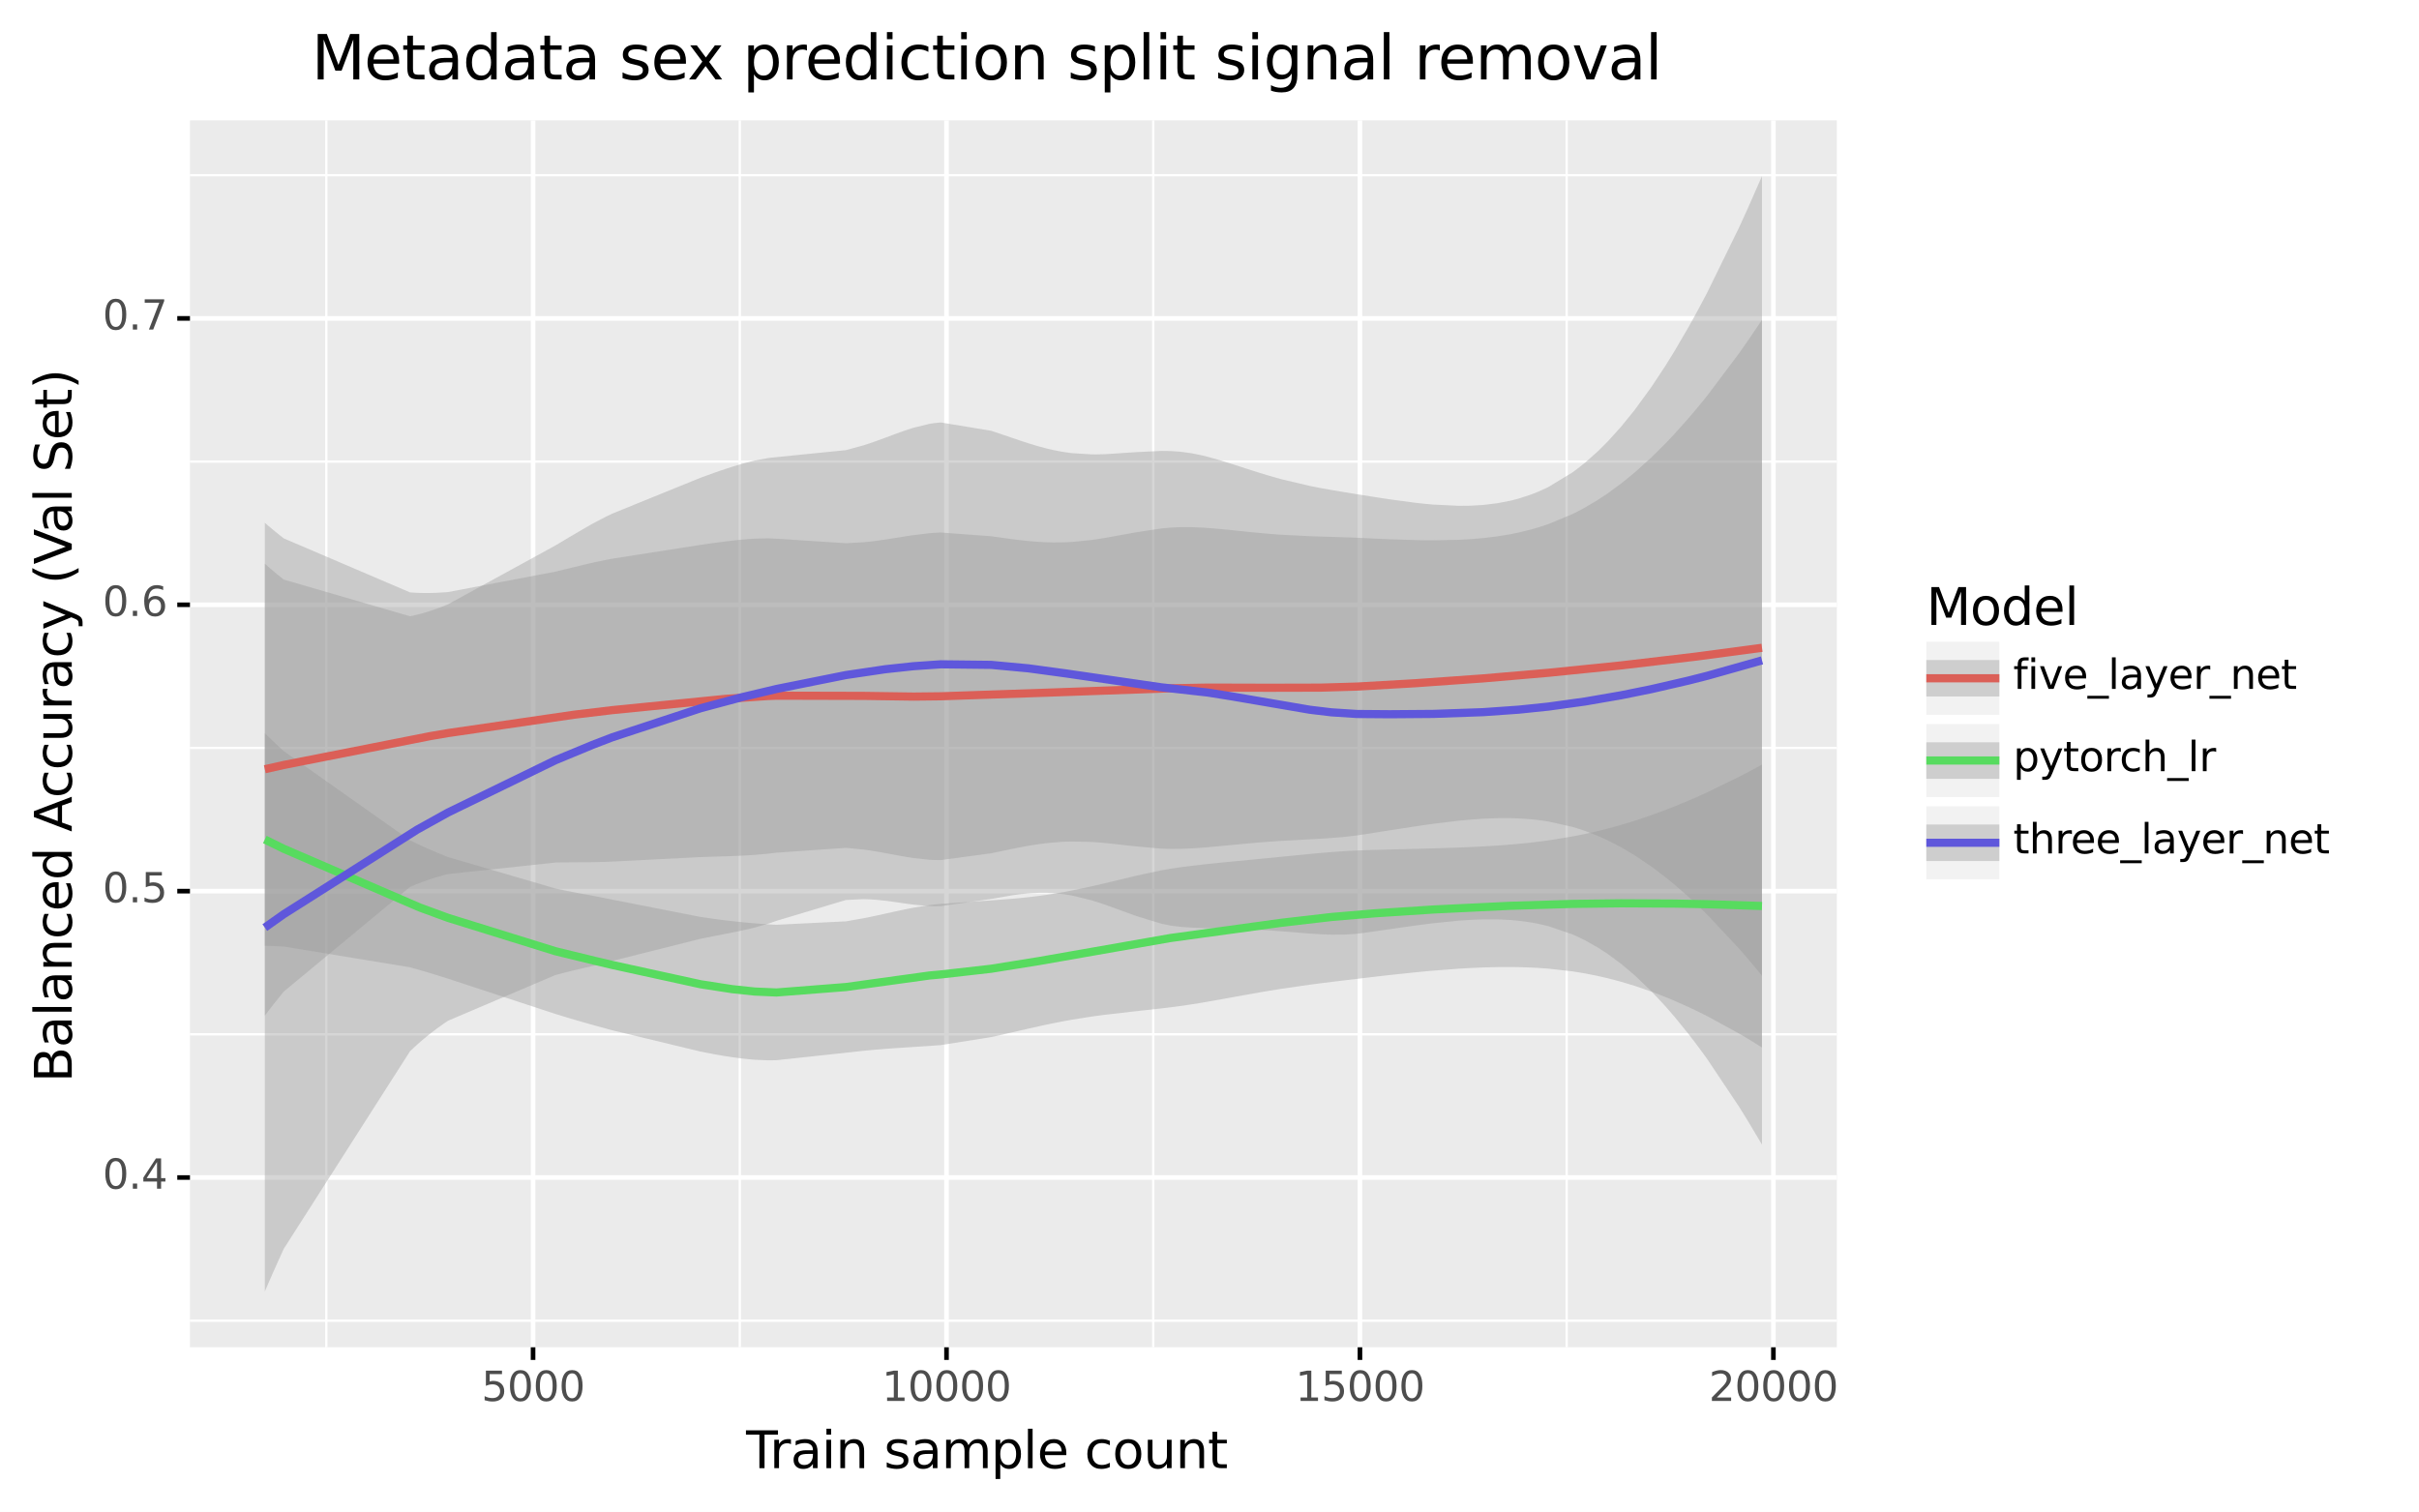 <?xml version="1.0" encoding="utf-8" standalone="no"?>
<!DOCTYPE svg PUBLIC "-//W3C//DTD SVG 1.1//EN"
  "http://www.w3.org/Graphics/SVG/1.1/DTD/svg11.dtd">
<svg height="327.93pt" version="1.1" viewBox="0 0 524.547 327.93" width="524.547pt" xmlns="http://www.w3.org/2000/svg" xmlns:xlink="http://www.w3.org/1999/xlink">
 <rect x="0" y="0" width="524.547" height="327.93" fill="#808080" stroke="none"/>
 <defs>
  <style type="text/css">*{stroke-linecap:butt;stroke-linejoin:round;}</style>
 </defs>
 <g id="figure_1">
  <g id="patch_1">
   <path d="M 0 327.93 
L 524.547 327.93 
L 524.547 0 
L 0 0 
z
" style="fill:#ffffff;stroke:#ffffff;stroke-linejoin:miter;"/>
  </g>
  <g id="axes_1">
   <g id="patch_2">
    <path d="M 41.191 292.217 
L 398.311 292.217 
L 398.311 26.105 
L 41.191 26.105 
z
" style="fill:#ebebeb;"/>
   </g>
   <g id="matplotlib.axis_1">
    <g id="xtick_1">
     <g id="line2d_1">
      <path clip-path="url(#p8b9c79ba39)" d="M 115.591 292.217 
L 115.591 26.105 
" style="fill:none;stroke:#ffffff;"/>
     </g>
     <g id="line2d_2">
      <path d="M 115.591 292.217 
" style="fill:none;stroke:#333333;stroke-width:1.5;"/>
      <defs>
       <path d="M 0 0 
L 0 2.75 
" id="md68a05028f" style="stroke:#000000;"/>
      </defs>
      <g>
       <use style="fill:#333333;stroke:#000000;" x="115.591" xlink:href="#md68a05028f" y="292.217"/>
      </g>
     </g>
     <g id="text_1">
      <!-- 5000 -->
      <g style="fill:#4d4d4d;" transform="translate(104.393 303.854)scale(0.088 -0.088)">
       <defs>
        <path d="M 691 4666 
L 3169 4666 
L 3169 4134 
L 1269 4134 
L 1269 2991 
Q 1406 3038 1543 3061 
Q 1681 3084 1819 3084 
Q 2600 3084 3056 2656 
Q 3513 2228 3513 1497 
Q 3513 744 3044 326 
Q 2575 -91 1722 -91 
Q 1428 -91 1123 -41 
Q 819 9 494 109 
L 494 744 
Q 775 591 1075 516 
Q 1375 441 1709 441 
Q 2250 441 2565 725 
Q 2881 1009 2881 1497 
Q 2881 1984 2565 2268 
Q 2250 2553 1709 2553 
Q 1456 2553 1204 2497 
Q 953 2441 691 2322 
L 691 4666 
z
" id="DejaVuSans-35" transform="scale(0.016)"/>
        <path d="M 2034 4250 
Q 1547 4250 1301 3770 
Q 1056 3291 1056 2328 
Q 1056 1369 1301 889 
Q 1547 409 2034 409 
Q 2525 409 2770 889 
Q 3016 1369 3016 2328 
Q 3016 3291 2770 3770 
Q 2525 4250 2034 4250 
z
M 2034 4750 
Q 2819 4750 3233 4129 
Q 3647 3509 3647 2328 
Q 3647 1150 3233 529 
Q 2819 -91 2034 -91 
Q 1250 -91 836 529 
Q 422 1150 422 2328 
Q 422 3509 836 4129 
Q 1250 4750 2034 4750 
z
" id="DejaVuSans-30" transform="scale(0.016)"/>
       </defs>
       <use xlink:href="#DejaVuSans-35"/>
       <use x="63.623" xlink:href="#DejaVuSans-30"/>
       <use x="127.246" xlink:href="#DejaVuSans-30"/>
       <use x="190.869" xlink:href="#DejaVuSans-30"/>
      </g>
     </g>
    </g>
    <g id="xtick_2">
     <g id="line2d_3">
      <path clip-path="url(#p8b9c79ba39)" d="M 205.245 292.217 
L 205.245 26.105 
" style="fill:none;stroke:#ffffff;"/>
     </g>
     <g id="line2d_4">
      <path d="M 205.245 292.217 
" style="fill:none;stroke:#333333;stroke-width:1.5;"/>
      <g>
       <use style="fill:#333333;stroke:#000000;" x="205.245" xlink:href="#md68a05028f" y="292.217"/>
      </g>
     </g>
     <g id="text_2">
      <!-- 10000 -->
      <g style="fill:#4d4d4d;" transform="translate(191.247 303.854)scale(0.088 -0.088)">
       <defs>
        <path d="M 794 531 
L 1825 531 
L 1825 4091 
L 703 3866 
L 703 4441 
L 1819 4666 
L 2450 4666 
L 2450 531 
L 3481 531 
L 3481 0 
L 794 0 
L 794 531 
z
" id="DejaVuSans-31" transform="scale(0.016)"/>
       </defs>
       <use xlink:href="#DejaVuSans-31"/>
       <use x="63.623" xlink:href="#DejaVuSans-30"/>
       <use x="127.246" xlink:href="#DejaVuSans-30"/>
       <use x="190.869" xlink:href="#DejaVuSans-30"/>
       <use x="254.492" xlink:href="#DejaVuSans-30"/>
      </g>
     </g>
    </g>
    <g id="xtick_3">
     <g id="line2d_5">
      <path clip-path="url(#p8b9c79ba39)" d="M 294.899 292.217 
L 294.899 26.105 
" style="fill:none;stroke:#ffffff;"/>
     </g>
     <g id="line2d_6">
      <path d="M 294.899 292.217 
" style="fill:none;stroke:#333333;stroke-width:1.5;"/>
      <g>
       <use style="fill:#333333;stroke:#000000;" x="294.899" xlink:href="#md68a05028f" y="292.217"/>
      </g>
     </g>
     <g id="text_3">
      <!-- 15000 -->
      <g style="fill:#4d4d4d;" transform="translate(280.901 303.854)scale(0.088 -0.088)">
       <use xlink:href="#DejaVuSans-31"/>
       <use x="63.623" xlink:href="#DejaVuSans-35"/>
       <use x="127.246" xlink:href="#DejaVuSans-30"/>
       <use x="190.869" xlink:href="#DejaVuSans-30"/>
       <use x="254.492" xlink:href="#DejaVuSans-30"/>
      </g>
     </g>
    </g>
    <g id="xtick_4">
     <g id="line2d_7">
      <path clip-path="url(#p8b9c79ba39)" d="M 384.552 292.217 
L 384.552 26.105 
" style="fill:none;stroke:#ffffff;"/>
     </g>
     <g id="line2d_8">
      <path d="M 384.552 292.217 
" style="fill:none;stroke:#333333;stroke-width:1.5;"/>
      <g>
       <use style="fill:#333333;stroke:#000000;" x="384.552" xlink:href="#md68a05028f" y="292.217"/>
      </g>
     </g>
     <g id="text_4">
      <!-- 20000 -->
      <g style="fill:#4d4d4d;" transform="translate(370.555 303.854)scale(0.088 -0.088)">
       <defs>
        <path d="M 1228 531 
L 3431 531 
L 3431 0 
L 469 0 
L 469 531 
Q 828 903 1448 1529 
Q 2069 2156 2228 2338 
Q 2531 2678 2651 2914 
Q 2772 3150 2772 3378 
Q 2772 3750 2511 3984 
Q 2250 4219 1831 4219 
Q 1534 4219 1204 4116 
Q 875 4013 500 3803 
L 500 4441 
Q 881 4594 1212 4672 
Q 1544 4750 1819 4750 
Q 2544 4750 2975 4387 
Q 3406 4025 3406 3419 
Q 3406 3131 3298 2873 
Q 3191 2616 2906 2266 
Q 2828 2175 2409 1742 
Q 1991 1309 1228 531 
z
" id="DejaVuSans-32" transform="scale(0.016)"/>
       </defs>
       <use xlink:href="#DejaVuSans-32"/>
       <use x="63.623" xlink:href="#DejaVuSans-30"/>
       <use x="127.246" xlink:href="#DejaVuSans-30"/>
       <use x="190.869" xlink:href="#DejaVuSans-30"/>
       <use x="254.492" xlink:href="#DejaVuSans-30"/>
      </g>
     </g>
    </g>
    <g id="xtick_5">
     <g id="line2d_9">
      <path clip-path="url(#p8b9c79ba39)" d="M 70.764 292.217 
L 70.764 26.105 
" style="fill:none;stroke:#ffffff;stroke-width:0.5;"/>
     </g>
    </g>
    <g id="xtick_6">
     <g id="line2d_10">
      <path clip-path="url(#p8b9c79ba39)" d="M 160.418 292.217 
L 160.418 26.105 
" style="fill:none;stroke:#ffffff;stroke-width:0.5;"/>
     </g>
    </g>
    <g id="xtick_7">
     <g id="line2d_11">
      <path clip-path="url(#p8b9c79ba39)" d="M 250.072 292.217 
L 250.072 26.105 
" style="fill:none;stroke:#ffffff;stroke-width:0.5;"/>
     </g>
    </g>
    <g id="xtick_8">
     <g id="line2d_12">
      <path clip-path="url(#p8b9c79ba39)" d="M 339.725 292.217 
L 339.725 26.105 
" style="fill:none;stroke:#ffffff;stroke-width:0.5;"/>
     </g>
    </g>
    <g id="text_5">
     <!-- Train sample count -->
     <g transform="translate(161.788 318.442)scale(0.11 -0.11)">
      <defs>
       <path d="M -19 4666 
L 3928 4666 
L 3928 4134 
L 2272 4134 
L 2272 0 
L 1638 0 
L 1638 4134 
L -19 4134 
L -19 4666 
z
" id="DejaVuSans-54" transform="scale(0.016)"/>
       <path d="M 2631 2963 
Q 2534 3019 2420 3045 
Q 2306 3072 2169 3072 
Q 1681 3072 1420 2755 
Q 1159 2438 1159 1844 
L 1159 0 
L 581 0 
L 581 3500 
L 1159 3500 
L 1159 2956 
Q 1341 3275 1631 3429 
Q 1922 3584 2338 3584 
Q 2397 3584 2469 3576 
Q 2541 3569 2628 3553 
L 2631 2963 
z
" id="DejaVuSans-72" transform="scale(0.016)"/>
       <path d="M 2194 1759 
Q 1497 1759 1228 1600 
Q 959 1441 959 1056 
Q 959 750 1161 570 
Q 1363 391 1709 391 
Q 2188 391 2477 730 
Q 2766 1069 2766 1631 
L 2766 1759 
L 2194 1759 
z
M 3341 1997 
L 3341 0 
L 2766 0 
L 2766 531 
Q 2569 213 2275 61 
Q 1981 -91 1556 -91 
Q 1019 -91 701 211 
Q 384 513 384 1019 
Q 384 1609 779 1909 
Q 1175 2209 1959 2209 
L 2766 2209 
L 2766 2266 
Q 2766 2663 2505 2880 
Q 2244 3097 1772 3097 
Q 1472 3097 1187 3025 
Q 903 2953 641 2809 
L 641 3341 
Q 956 3463 1253 3523 
Q 1550 3584 1831 3584 
Q 2591 3584 2966 3190 
Q 3341 2797 3341 1997 
z
" id="DejaVuSans-61" transform="scale(0.016)"/>
       <path d="M 603 3500 
L 1178 3500 
L 1178 0 
L 603 0 
L 603 3500 
z
M 603 4863 
L 1178 4863 
L 1178 4134 
L 603 4134 
L 603 4863 
z
" id="DejaVuSans-69" transform="scale(0.016)"/>
       <path d="M 3513 2113 
L 3513 0 
L 2938 0 
L 2938 2094 
Q 2938 2591 2744 2837 
Q 2550 3084 2163 3084 
Q 1697 3084 1428 2787 
Q 1159 2491 1159 1978 
L 1159 0 
L 581 0 
L 581 3500 
L 1159 3500 
L 1159 2956 
Q 1366 3272 1645 3428 
Q 1925 3584 2291 3584 
Q 2894 3584 3203 3211 
Q 3513 2838 3513 2113 
z
" id="DejaVuSans-6e" transform="scale(0.016)"/>
       <path id="DejaVuSans-20" transform="scale(0.016)"/>
       <path d="M 2834 3397 
L 2834 2853 
Q 2591 2978 2328 3040 
Q 2066 3103 1784 3103 
Q 1356 3103 1142 2972 
Q 928 2841 928 2578 
Q 928 2378 1081 2264 
Q 1234 2150 1697 2047 
L 1894 2003 
Q 2506 1872 2764 1633 
Q 3022 1394 3022 966 
Q 3022 478 2636 193 
Q 2250 -91 1575 -91 
Q 1294 -91 989 -36 
Q 684 19 347 128 
L 347 722 
Q 666 556 975 473 
Q 1284 391 1588 391 
Q 1994 391 2212 530 
Q 2431 669 2431 922 
Q 2431 1156 2273 1281 
Q 2116 1406 1581 1522 
L 1381 1569 
Q 847 1681 609 1914 
Q 372 2147 372 2553 
Q 372 3047 722 3315 
Q 1072 3584 1716 3584 
Q 2034 3584 2315 3537 
Q 2597 3491 2834 3397 
z
" id="DejaVuSans-73" transform="scale(0.016)"/>
       <path d="M 3328 2828 
Q 3544 3216 3844 3400 
Q 4144 3584 4550 3584 
Q 5097 3584 5394 3201 
Q 5691 2819 5691 2113 
L 5691 0 
L 5113 0 
L 5113 2094 
Q 5113 2597 4934 2840 
Q 4756 3084 4391 3084 
Q 3944 3084 3684 2787 
Q 3425 2491 3425 1978 
L 3425 0 
L 2847 0 
L 2847 2094 
Q 2847 2600 2669 2842 
Q 2491 3084 2119 3084 
Q 1678 3084 1418 2786 
Q 1159 2488 1159 1978 
L 1159 0 
L 581 0 
L 581 3500 
L 1159 3500 
L 1159 2956 
Q 1356 3278 1631 3431 
Q 1906 3584 2284 3584 
Q 2666 3584 2933 3390 
Q 3200 3197 3328 2828 
z
" id="DejaVuSans-6d" transform="scale(0.016)"/>
       <path d="M 1159 525 
L 1159 -1331 
L 581 -1331 
L 581 3500 
L 1159 3500 
L 1159 2969 
Q 1341 3281 1617 3432 
Q 1894 3584 2278 3584 
Q 2916 3584 3314 3078 
Q 3713 2572 3713 1747 
Q 3713 922 3314 415 
Q 2916 -91 2278 -91 
Q 1894 -91 1617 61 
Q 1341 213 1159 525 
z
M 3116 1747 
Q 3116 2381 2855 2742 
Q 2594 3103 2138 3103 
Q 1681 3103 1420 2742 
Q 1159 2381 1159 1747 
Q 1159 1113 1420 752 
Q 1681 391 2138 391 
Q 2594 391 2855 752 
Q 3116 1113 3116 1747 
z
" id="DejaVuSans-70" transform="scale(0.016)"/>
       <path d="M 603 4863 
L 1178 4863 
L 1178 0 
L 603 0 
L 603 4863 
z
" id="DejaVuSans-6c" transform="scale(0.016)"/>
       <path d="M 3597 1894 
L 3597 1613 
L 953 1613 
Q 991 1019 1311 708 
Q 1631 397 2203 397 
Q 2534 397 2845 478 
Q 3156 559 3463 722 
L 3463 178 
Q 3153 47 2828 -22 
Q 2503 -91 2169 -91 
Q 1331 -91 842 396 
Q 353 884 353 1716 
Q 353 2575 817 3079 
Q 1281 3584 2069 3584 
Q 2775 3584 3186 3129 
Q 3597 2675 3597 1894 
z
M 3022 2063 
Q 3016 2534 2758 2815 
Q 2500 3097 2075 3097 
Q 1594 3097 1305 2825 
Q 1016 2553 972 2059 
L 3022 2063 
z
" id="DejaVuSans-65" transform="scale(0.016)"/>
       <path d="M 3122 3366 
L 3122 2828 
Q 2878 2963 2633 3030 
Q 2388 3097 2138 3097 
Q 1578 3097 1268 2742 
Q 959 2388 959 1747 
Q 959 1106 1268 751 
Q 1578 397 2138 397 
Q 2388 397 2633 464 
Q 2878 531 3122 666 
L 3122 134 
Q 2881 22 2623 -34 
Q 2366 -91 2075 -91 
Q 1284 -91 818 406 
Q 353 903 353 1747 
Q 353 2603 823 3093 
Q 1294 3584 2113 3584 
Q 2378 3584 2631 3529 
Q 2884 3475 3122 3366 
z
" id="DejaVuSans-63" transform="scale(0.016)"/>
       <path d="M 1959 3097 
Q 1497 3097 1228 2736 
Q 959 2375 959 1747 
Q 959 1119 1226 758 
Q 1494 397 1959 397 
Q 2419 397 2687 759 
Q 2956 1122 2956 1747 
Q 2956 2369 2687 2733 
Q 2419 3097 1959 3097 
z
M 1959 3584 
Q 2709 3584 3137 3096 
Q 3566 2609 3566 1747 
Q 3566 888 3137 398 
Q 2709 -91 1959 -91 
Q 1206 -91 779 398 
Q 353 888 353 1747 
Q 353 2609 779 3096 
Q 1206 3584 1959 3584 
z
" id="DejaVuSans-6f" transform="scale(0.016)"/>
       <path d="M 544 1381 
L 544 3500 
L 1119 3500 
L 1119 1403 
Q 1119 906 1312 657 
Q 1506 409 1894 409 
Q 2359 409 2629 706 
Q 2900 1003 2900 1516 
L 2900 3500 
L 3475 3500 
L 3475 0 
L 2900 0 
L 2900 538 
Q 2691 219 2414 64 
Q 2138 -91 1772 -91 
Q 1169 -91 856 284 
Q 544 659 544 1381 
z
M 1991 3584 
L 1991 3584 
z
" id="DejaVuSans-75" transform="scale(0.016)"/>
       <path d="M 1172 4494 
L 1172 3500 
L 2356 3500 
L 2356 3053 
L 1172 3053 
L 1172 1153 
Q 1172 725 1289 603 
Q 1406 481 1766 481 
L 2356 481 
L 2356 0 
L 1766 0 
Q 1100 0 847 248 
Q 594 497 594 1153 
L 594 3053 
L 172 3053 
L 172 3500 
L 594 3500 
L 594 4494 
L 1172 4494 
z
" id="DejaVuSans-74" transform="scale(0.016)"/>
      </defs>
      <use xlink:href="#DejaVuSans-54"/>
      <use x="46.334" xlink:href="#DejaVuSans-72"/>
      <use x="87.447" xlink:href="#DejaVuSans-61"/>
      <use x="148.727" xlink:href="#DejaVuSans-69"/>
      <use x="176.51" xlink:href="#DejaVuSans-6e"/>
      <use x="239.889" xlink:href="#DejaVuSans-20"/>
      <use x="271.676" xlink:href="#DejaVuSans-73"/>
      <use x="323.775" xlink:href="#DejaVuSans-61"/>
      <use x="385.055" xlink:href="#DejaVuSans-6d"/>
      <use x="482.467" xlink:href="#DejaVuSans-70"/>
      <use x="545.943" xlink:href="#DejaVuSans-6c"/>
      <use x="573.727" xlink:href="#DejaVuSans-65"/>
      <use x="635.25" xlink:href="#DejaVuSans-20"/>
      <use x="667.037" xlink:href="#DejaVuSans-63"/>
      <use x="722.018" xlink:href="#DejaVuSans-6f"/>
      <use x="783.199" xlink:href="#DejaVuSans-75"/>
      <use x="846.578" xlink:href="#DejaVuSans-6e"/>
      <use x="909.957" xlink:href="#DejaVuSans-74"/>
     </g>
    </g>
   </g>
   <g id="matplotlib.axis_2">
    <g id="ytick_1">
     <g id="line2d_13">
      <path clip-path="url(#p8b9c79ba39)" d="M 41.191 255.398 
L 398.311 255.398 
" style="fill:none;stroke:#ffffff;"/>
     </g>
     <g id="line2d_14">
      <path d="M 41.191 255.398 
" style="fill:none;stroke:#333333;stroke-width:1.5;"/>
      <defs>
       <path d="M 0 0 
L -2.75 0 
" id="mb37fe61891" style="stroke:#000000;"/>
      </defs>
      <g>
       <use style="fill:#333333;stroke:#000000;" x="41.191" xlink:href="#mb37fe61891" y="255.398"/>
      </g>
     </g>
     <g id="text_6">
      <!-- 0.4 -->
      <g style="fill:#4d4d4d;" transform="translate(22.246 257.826)scale(0.088 -0.088)">
       <defs>
        <path d="M 684 794 
L 1344 794 
L 1344 0 
L 684 0 
L 684 794 
z
" id="DejaVuSans-2e" transform="scale(0.016)"/>
        <path d="M 2419 4116 
L 825 1625 
L 2419 1625 
L 2419 4116 
z
M 2253 4666 
L 3047 4666 
L 3047 1625 
L 3713 1625 
L 3713 1100 
L 3047 1100 
L 3047 0 
L 2419 0 
L 2419 1100 
L 313 1100 
L 313 1709 
L 2253 4666 
z
" id="DejaVuSans-34" transform="scale(0.016)"/>
       </defs>
       <use xlink:href="#DejaVuSans-30"/>
       <use x="63.623" xlink:href="#DejaVuSans-2e"/>
       <use x="95.41" xlink:href="#DejaVuSans-34"/>
      </g>
     </g>
    </g>
    <g id="ytick_2">
     <g id="line2d_15">
      <path clip-path="url(#p8b9c79ba39)" d="M 41.191 193.283 
L 398.311 193.283 
" style="fill:none;stroke:#ffffff;"/>
     </g>
     <g id="line2d_16">
      <path d="M 41.191 193.283 
" style="fill:none;stroke:#333333;stroke-width:1.5;"/>
      <g>
       <use style="fill:#333333;stroke:#000000;" x="41.191" xlink:href="#mb37fe61891" y="193.283"/>
      </g>
     </g>
     <g id="text_7">
      <!-- 0.5 -->
      <g style="fill:#4d4d4d;" transform="translate(22.246 195.712)scale(0.088 -0.088)">
       <use xlink:href="#DejaVuSans-30"/>
       <use x="63.623" xlink:href="#DejaVuSans-2e"/>
       <use x="95.41" xlink:href="#DejaVuSans-35"/>
      </g>
     </g>
    </g>
    <g id="ytick_3">
     <g id="line2d_17">
      <path clip-path="url(#p8b9c79ba39)" d="M 41.191 131.169 
L 398.311 131.169 
" style="fill:none;stroke:#ffffff;"/>
     </g>
     <g id="line2d_18">
      <path d="M 41.191 131.169 
" style="fill:none;stroke:#333333;stroke-width:1.5;"/>
      <g>
       <use style="fill:#333333;stroke:#000000;" x="41.191" xlink:href="#mb37fe61891" y="131.169"/>
      </g>
     </g>
     <g id="text_8">
      <!-- 0.6 -->
      <g style="fill:#4d4d4d;" transform="translate(22.246 133.597)scale(0.088 -0.088)">
       <defs>
        <path d="M 2113 2584 
Q 1688 2584 1439 2293 
Q 1191 2003 1191 1497 
Q 1191 994 1439 701 
Q 1688 409 2113 409 
Q 2538 409 2786 701 
Q 3034 994 3034 1497 
Q 3034 2003 2786 2293 
Q 2538 2584 2113 2584 
z
M 3366 4563 
L 3366 3988 
Q 3128 4100 2886 4159 
Q 2644 4219 2406 4219 
Q 1781 4219 1451 3797 
Q 1122 3375 1075 2522 
Q 1259 2794 1537 2939 
Q 1816 3084 2150 3084 
Q 2853 3084 3261 2657 
Q 3669 2231 3669 1497 
Q 3669 778 3244 343 
Q 2819 -91 2113 -91 
Q 1303 -91 875 529 
Q 447 1150 447 2328 
Q 447 3434 972 4092 
Q 1497 4750 2381 4750 
Q 2619 4750 2861 4703 
Q 3103 4656 3366 4563 
z
" id="DejaVuSans-36" transform="scale(0.016)"/>
       </defs>
       <use xlink:href="#DejaVuSans-30"/>
       <use x="63.623" xlink:href="#DejaVuSans-2e"/>
       <use x="95.41" xlink:href="#DejaVuSans-36"/>
      </g>
     </g>
    </g>
    <g id="ytick_4">
     <g id="line2d_19">
      <path clip-path="url(#p8b9c79ba39)" d="M 41.191 69.055 
L 398.311 69.055 
" style="fill:none;stroke:#ffffff;"/>
     </g>
     <g id="line2d_20">
      <path d="M 41.191 69.055 
" style="fill:none;stroke:#333333;stroke-width:1.5;"/>
      <g>
       <use style="fill:#333333;stroke:#000000;" x="41.191" xlink:href="#mb37fe61891" y="69.055"/>
      </g>
     </g>
     <g id="text_9">
      <!-- 0.7 -->
      <g style="fill:#4d4d4d;" transform="translate(22.246 71.483)scale(0.088 -0.088)">
       <defs>
        <path d="M 525 4666 
L 3525 4666 
L 3525 4397 
L 1831 0 
L 1172 0 
L 2766 4134 
L 525 4134 
L 525 4666 
z
" id="DejaVuSans-37" transform="scale(0.016)"/>
       </defs>
       <use xlink:href="#DejaVuSans-30"/>
       <use x="63.623" xlink:href="#DejaVuSans-2e"/>
       <use x="95.41" xlink:href="#DejaVuSans-37"/>
      </g>
     </g>
    </g>
    <g id="ytick_5">
     <g id="line2d_21">
      <path clip-path="url(#p8b9c79ba39)" d="M 41.191 286.455 
L 398.311 286.455 
" style="fill:none;stroke:#ffffff;stroke-width:0.5;"/>
     </g>
    </g>
    <g id="ytick_6">
     <g id="line2d_22">
      <path clip-path="url(#p8b9c79ba39)" d="M 41.191 224.341 
L 398.311 224.341 
" style="fill:none;stroke:#ffffff;stroke-width:0.5;"/>
     </g>
    </g>
    <g id="ytick_7">
     <g id="line2d_23">
      <path clip-path="url(#p8b9c79ba39)" d="M 41.191 162.226 
L 398.311 162.226 
" style="fill:none;stroke:#ffffff;stroke-width:0.5;"/>
     </g>
    </g>
    <g id="ytick_8">
     <g id="line2d_24">
      <path clip-path="url(#p8b9c79ba39)" d="M 41.191 100.112 
L 398.311 100.112 
" style="fill:none;stroke:#ffffff;stroke-width:0.5;"/>
     </g>
    </g>
    <g id="ytick_9">
     <g id="line2d_25">
      <path clip-path="url(#p8b9c79ba39)" d="M 41.191 37.998 
L 398.311 37.998 
" style="fill:none;stroke:#ffffff;stroke-width:0.5;"/>
     </g>
    </g>
    <g id="text_10">
     <!-- Balanced Accuracy (Val Set) -->
     <g transform="translate(15.558 234.775)rotate(-90)scale(0.11 -0.11)">
      <defs>
       <path d="M 1259 2228 
L 1259 519 
L 2272 519 
Q 2781 519 3026 730 
Q 3272 941 3272 1375 
Q 3272 1813 3026 2020 
Q 2781 2228 2272 2228 
L 1259 2228 
z
M 1259 4147 
L 1259 2741 
L 2194 2741 
Q 2656 2741 2882 2914 
Q 3109 3088 3109 3444 
Q 3109 3797 2882 3972 
Q 2656 4147 2194 4147 
L 1259 4147 
z
M 628 4666 
L 2241 4666 
Q 2963 4666 3353 4366 
Q 3744 4066 3744 3513 
Q 3744 3084 3544 2831 
Q 3344 2578 2956 2516 
Q 3422 2416 3680 2098 
Q 3938 1781 3938 1306 
Q 3938 681 3513 340 
Q 3088 0 2303 0 
L 628 0 
L 628 4666 
z
" id="DejaVuSans-42" transform="scale(0.016)"/>
       <path d="M 2906 2969 
L 2906 4863 
L 3481 4863 
L 3481 0 
L 2906 0 
L 2906 525 
Q 2725 213 2448 61 
Q 2172 -91 1784 -91 
Q 1150 -91 751 415 
Q 353 922 353 1747 
Q 353 2572 751 3078 
Q 1150 3584 1784 3584 
Q 2172 3584 2448 3432 
Q 2725 3281 2906 2969 
z
M 947 1747 
Q 947 1113 1208 752 
Q 1469 391 1925 391 
Q 2381 391 2643 752 
Q 2906 1113 2906 1747 
Q 2906 2381 2643 2742 
Q 2381 3103 1925 3103 
Q 1469 3103 1208 2742 
Q 947 2381 947 1747 
z
" id="DejaVuSans-64" transform="scale(0.016)"/>
       <path d="M 2188 4044 
L 1331 1722 
L 3047 1722 
L 2188 4044 
z
M 1831 4666 
L 2547 4666 
L 4325 0 
L 3669 0 
L 3244 1197 
L 1141 1197 
L 716 0 
L 50 0 
L 1831 4666 
z
" id="DejaVuSans-41" transform="scale(0.016)"/>
       <path d="M 2059 -325 
Q 1816 -950 1584 -1140 
Q 1353 -1331 966 -1331 
L 506 -1331 
L 506 -850 
L 844 -850 
Q 1081 -850 1212 -737 
Q 1344 -625 1503 -206 
L 1606 56 
L 191 3500 
L 800 3500 
L 1894 763 
L 2988 3500 
L 3597 3500 
L 2059 -325 
z
" id="DejaVuSans-79" transform="scale(0.016)"/>
       <path d="M 1984 4856 
Q 1566 4138 1362 3434 
Q 1159 2731 1159 2009 
Q 1159 1288 1364 580 
Q 1569 -128 1984 -844 
L 1484 -844 
Q 1016 -109 783 600 
Q 550 1309 550 2009 
Q 550 2706 781 3412 
Q 1013 4119 1484 4856 
L 1984 4856 
z
" id="DejaVuSans-28" transform="scale(0.016)"/>
       <path d="M 1831 0 
L 50 4666 
L 709 4666 
L 2188 738 
L 3669 4666 
L 4325 4666 
L 2547 0 
L 1831 0 
z
" id="DejaVuSans-56" transform="scale(0.016)"/>
       <path d="M 3425 4513 
L 3425 3897 
Q 3066 4069 2747 4153 
Q 2428 4238 2131 4238 
Q 1616 4238 1336 4038 
Q 1056 3838 1056 3469 
Q 1056 3159 1242 3001 
Q 1428 2844 1947 2747 
L 2328 2669 
Q 3034 2534 3370 2195 
Q 3706 1856 3706 1288 
Q 3706 609 3251 259 
Q 2797 -91 1919 -91 
Q 1588 -91 1214 -16 
Q 841 59 441 206 
L 441 856 
Q 825 641 1194 531 
Q 1563 422 1919 422 
Q 2459 422 2753 634 
Q 3047 847 3047 1241 
Q 3047 1584 2836 1778 
Q 2625 1972 2144 2069 
L 1759 2144 
Q 1053 2284 737 2584 
Q 422 2884 422 3419 
Q 422 4038 858 4394 
Q 1294 4750 2059 4750 
Q 2388 4750 2728 4690 
Q 3069 4631 3425 4513 
z
" id="DejaVuSans-53" transform="scale(0.016)"/>
       <path d="M 513 4856 
L 1013 4856 
Q 1481 4119 1714 3412 
Q 1947 2706 1947 2009 
Q 1947 1309 1714 600 
Q 1481 -109 1013 -844 
L 513 -844 
Q 928 -128 1133 580 
Q 1338 1288 1338 2009 
Q 1338 2731 1133 3434 
Q 928 4138 513 4856 
z
" id="DejaVuSans-29" transform="scale(0.016)"/>
      </defs>
      <use xlink:href="#DejaVuSans-42"/>
      <use x="68.604" xlink:href="#DejaVuSans-61"/>
      <use x="129.883" xlink:href="#DejaVuSans-6c"/>
      <use x="157.666" xlink:href="#DejaVuSans-61"/>
      <use x="218.945" xlink:href="#DejaVuSans-6e"/>
      <use x="282.324" xlink:href="#DejaVuSans-63"/>
      <use x="337.305" xlink:href="#DejaVuSans-65"/>
      <use x="398.828" xlink:href="#DejaVuSans-64"/>
      <use x="462.305" xlink:href="#DejaVuSans-20"/>
      <use x="494.092" xlink:href="#DejaVuSans-41"/>
      <use x="560.75" xlink:href="#DejaVuSans-63"/>
      <use x="615.73" xlink:href="#DejaVuSans-63"/>
      <use x="670.711" xlink:href="#DejaVuSans-75"/>
      <use x="734.09" xlink:href="#DejaVuSans-72"/>
      <use x="775.203" xlink:href="#DejaVuSans-61"/>
      <use x="836.482" xlink:href="#DejaVuSans-63"/>
      <use x="891.463" xlink:href="#DejaVuSans-79"/>
      <use x="950.643" xlink:href="#DejaVuSans-20"/>
      <use x="982.43" xlink:href="#DejaVuSans-28"/>
      <use x="1021.443" xlink:href="#DejaVuSans-56"/>
      <use x="1082.102" xlink:href="#DejaVuSans-61"/>
      <use x="1143.381" xlink:href="#DejaVuSans-6c"/>
      <use x="1171.164" xlink:href="#DejaVuSans-20"/>
      <use x="1202.951" xlink:href="#DejaVuSans-53"/>
      <use x="1266.428" xlink:href="#DejaVuSans-65"/>
      <use x="1327.951" xlink:href="#DejaVuSans-74"/>
      <use x="1367.16" xlink:href="#DejaVuSans-29"/>
     </g>
    </g>
   </g>
   <g id="PolyCollection_1">
    <path clip-path="url(#p8b9c79ba39)" d="M 57.423 113.386 
L 57.423 220.294 
L 58.194 219.282 
L 58.481 218.909 
L 58.786 218.516 
L 59.145 218.055 
L 59.432 217.689 
L 59.468 217.644 
L 59.647 217.416 
L 59.952 217.032 
L 60.113 216.829 
L 60.292 216.604 
L 60.364 216.515 
L 61.045 215.671 
L 61.243 215.429 
L 61.547 215.056 
L 88.928 192.365 
L 90.47 191.724 
L 91.044 191.502 
L 91.635 191.28 
L 92.37 191.017 
L 92.944 190.82 
L 92.998 190.802 
L 93.357 190.683 
L 93.966 190.487 
L 94.307 190.381 
L 94.648 190.277 
L 94.791 190.234 
L 96.172 189.842 
L 96.548 189.741 
L 97.158 189.584 
L 120.432 187.081 
L 122.727 187.047 
L 123.588 187.038 
L 124.484 187.03 
L 125.578 187.024 
L 126.457 187.021 
L 126.547 187.021 
L 127.067 187.02 
L 127.981 187.014 
L 128.483 187.008 
L 129.003 186.999 
L 129.218 186.995 
L 131.28 186.937 
L 131.854 186.916 
L 132.769 186.877 
L 151.937 185.895 
L 155.003 185.799 
L 156.15 185.764 
L 157.334 185.725 
L 158.804 185.673 
L 159.952 185.626 
L 160.077 185.62 
L 160.794 185.587 
L 161.996 185.525 
L 162.677 185.485 
L 163.358 185.442 
L 163.645 185.422 
L 166.407 185.174 
L 167.16 185.09 
L 168.379 184.943 
L 183.441 183.898 
L 187.278 184.268 
L 188.713 184.473 
L 190.201 184.716 
L 192.012 185.039 
L 193.464 185.309 
L 193.626 185.339 
L 194.504 185.502 
L 196.01 185.773 
L 196.871 185.918 
L 197.714 186.052 
L 198.09 186.108 
L 201.533 186.483 
L 202.483 186.53 
L 204.007 186.544 
L 214.927 185.077 
L 219.536 184.113 
L 221.257 183.771 
L 223.05 183.444 
L 225.238 183.098 
L 226.977 182.875 
L 227.156 182.855 
L 228.214 182.747 
L 230.025 182.61 
L 231.047 182.559 
L 232.069 182.528 
L 232.517 182.521 
L 236.641 182.615 
L 237.789 182.689 
L 239.618 182.839 
L 246.432 183.587 
L 251.811 184.061 
L 253.819 184.134 
L 255.899 184.123 
L 258.445 184.012 
L 260.471 183.875 
L 260.687 183.859 
L 261.942 183.757 
L 264.04 183.569 
L 265.241 183.454 
L 266.424 183.339 
L 266.944 183.289 
L 271.768 182.838 
L 273.095 182.726 
L 275.228 182.562 
L 277.936 182.381 
L 284.068 182.045 
L 286.364 181.916 
L 288.748 181.756 
L 291.671 181.5 
L 293.984 181.231 
L 294.235 181.197 
L 295.652 180.992 
L 298.054 180.617 
L 299.417 180.402 
L 300.78 180.187 
L 301.372 180.094 
L 306.876 179.243 
L 308.4 179.018 
L 309.44 178.869 
L 310.839 178.674 
L 316.344 178.007 
L 318.926 177.765 
L 321.597 177.577 
L 324.879 177.452 
L 327.497 177.452 
L 327.766 177.457 
L 329.361 177.513 
L 332.069 177.703 
L 333.611 177.87 
L 335.135 178.08 
L 335.799 178.186 
L 340.945 179.344 
L 342.003 179.659 
L 343.706 180.225 
L 346.45 181.291 
L 348.619 182.27 
L 351.488 183.752 
L 354.465 185.513 
L 358.105 187.97 
L 361.009 190.165 
L 361.314 190.407 
L 363.089 191.86 
L 366.102 194.492 
L 367.805 196.07 
L 369.491 197.693 
L 370.244 198.438 
L 377.129 205.787 
L 379.03 207.979 
L 382.078 211.633 
L 382.078 69.378 
L 382.078 69.378 
L 379.03 73.882 
L 377.129 76.593 
L 370.244 85.76 
L 369.491 86.698 
L 367.805 88.749 
L 366.102 90.753 
L 363.089 94.124 
L 361.314 96.004 
L 361.009 96.319 
L 358.105 99.197 
L 354.465 102.486 
L 351.488 104.907 
L 348.619 107.008 
L 346.45 108.444 
L 343.706 110.075 
L 342.003 110.984 
L 340.945 111.509 
L 335.799 113.657 
L 335.135 113.887 
L 333.611 114.377 
L 332.069 114.823 
L 329.361 115.491 
L 327.766 115.82 
L 327.497 115.871 
L 324.879 116.307 
L 321.597 116.71 
L 318.926 116.935 
L 316.344 117.078 
L 310.839 117.186 
L 309.44 117.179 
L 308.4 117.166 
L 306.876 117.138 
L 301.372 116.96 
L 300.78 116.936 
L 299.417 116.877 
L 298.054 116.814 
L 295.652 116.699 
L 294.235 116.634 
L 293.984 116.624 
L 291.671 116.537 
L 288.748 116.447 
L 286.364 116.376 
L 284.068 116.3 
L 277.936 115.988 
L 275.228 115.784 
L 273.095 115.594 
L 271.768 115.466 
L 266.944 114.97 
L 266.424 114.917 
L 265.241 114.8 
L 264.04 114.688 
L 261.942 114.517 
L 260.687 114.436 
L 260.471 114.424 
L 258.445 114.343 
L 255.899 114.337 
L 253.819 114.436 
L 251.811 114.624 
L 246.432 115.438 
L 239.618 116.672 
L 237.789 116.96 
L 236.641 117.121 
L 232.517 117.536 
L 232.069 117.563 
L 231.047 117.612 
L 230.025 117.642 
L 228.214 117.647 
L 227.156 117.622 
L 226.977 117.616 
L 225.238 117.527 
L 223.05 117.35 
L 221.257 117.158 
L 219.536 116.945 
L 214.927 116.31 
L 204.007 115.5 
L 202.483 115.578 
L 201.533 115.654 
L 198.09 116.066 
L 197.714 116.121 
L 196.871 116.248 
L 196.01 116.383 
L 194.504 116.624 
L 193.626 116.765 
L 193.464 116.79 
L 192.012 117.016 
L 190.201 117.275 
L 188.713 117.459 
L 187.278 117.607 
L 183.441 117.825 
L 168.379 116.838 
L 167.16 116.783 
L 166.407 116.765 
L 163.645 116.825 
L 163.358 116.843 
L 162.677 116.891 
L 161.996 116.944 
L 160.794 117.051 
L 160.077 117.122 
L 159.952 117.135 
L 158.804 117.26 
L 157.334 117.435 
L 156.15 117.586 
L 155.003 117.74 
L 151.937 118.175 
L 132.769 121.173 
L 131.854 121.347 
L 131.28 121.46 
L 129.218 121.889 
L 129.003 121.936 
L 128.483 122.051 
L 127.981 122.166 
L 127.067 122.381 
L 126.547 122.505 
L 126.457 122.527 
L 125.578 122.739 
L 124.484 123.003 
L 123.588 123.221 
L 122.727 123.43 
L 120.432 123.988 
L 97.158 128.416 
L 96.548 128.464 
L 96.172 128.49 
L 94.791 128.566 
L 94.648 128.572 
L 94.307 128.585 
L 93.966 128.596 
L 93.357 128.611 
L 92.998 128.616 
L 92.944 128.617 
L 92.37 128.62 
L 91.635 128.614 
L 91.044 128.601 
L 90.47 128.582 
L 88.928 128.493 
L 61.547 116.779 
L 61.243 116.542 
L 61.045 116.387 
L 60.364 115.845 
L 60.292 115.787 
L 60.113 115.643 
L 59.952 115.512 
L 59.647 115.263 
L 59.468 115.116 
L 59.432 115.086 
L 59.145 114.849 
L 58.786 114.55 
L 58.481 114.293 
L 58.194 114.049 
L 57.423 113.386 
z
" style="fill:#999999;fill-opacity:0.4;"/>
   </g>
   <g id="PolyCollection_2">
    <path clip-path="url(#p8b9c79ba39)" d="M 57.423 159.028 
L 57.423 205.138 
L 58.194 205.161 
L 58.481 205.17 
L 58.786 205.181 
L 59.145 205.194 
L 59.432 205.205 
L 59.468 205.207 
L 59.647 205.214 
L 59.952 205.227 
L 60.113 205.235 
L 60.292 205.243 
L 60.364 205.246 
L 61.045 205.28 
L 61.243 205.29 
L 61.547 205.306 
L 88.928 209.807 
L 90.47 210.239 
L 91.044 210.404 
L 91.635 210.576 
L 92.37 210.793 
L 92.944 210.964 
L 92.998 210.981 
L 93.357 211.089 
L 93.966 211.274 
L 94.307 211.378 
L 94.648 211.483 
L 94.791 211.528 
L 96.172 211.959 
L 96.548 212.078 
L 97.158 212.272 
L 120.432 219.918 
L 122.727 220.62 
L 123.588 220.879 
L 124.484 221.144 
L 125.578 221.464 
L 126.457 221.717 
L 126.547 221.743 
L 127.067 221.89 
L 127.981 222.148 
L 128.483 222.289 
L 129.003 222.434 
L 129.218 222.494 
L 131.28 223.062 
L 131.854 223.218 
L 132.769 223.464 
L 151.937 228.089 
L 155.003 228.68 
L 156.15 228.882 
L 157.334 229.078 
L 158.804 229.302 
L 159.952 229.46 
L 160.077 229.476 
L 160.794 229.566 
L 161.996 229.701 
L 162.677 229.769 
L 163.358 229.831 
L 163.645 229.855 
L 166.407 229.976 
L 167.16 229.977 
L 168.379 229.952 
L 183.441 228.333 
L 187.278 227.91 
L 188.713 227.772 
L 190.201 227.641 
L 192.012 227.496 
L 193.464 227.389 
L 193.626 227.378 
L 194.504 227.317 
L 196.01 227.217 
L 196.871 227.161 
L 197.714 227.107 
L 198.09 227.083 
L 201.533 226.857 
L 202.483 226.79 
L 204.007 226.676 
L 214.927 224.948 
L 219.536 223.906 
L 221.257 223.507 
L 223.05 223.094 
L 225.238 222.603 
L 226.977 222.227 
L 227.156 222.189 
L 228.214 221.971 
L 230.025 221.612 
L 231.047 221.42 
L 232.069 221.236 
L 232.517 221.157 
L 236.641 220.502 
L 237.789 220.341 
L 239.618 220.099 
L 246.432 219.318 
L 251.811 218.722 
L 253.819 218.479 
L 255.899 218.206 
L 258.445 217.832 
L 260.471 217.504 
L 260.687 217.468 
L 261.942 217.253 
L 264.04 216.882 
L 265.241 216.665 
L 266.424 216.449 
L 266.944 216.354 
L 271.768 215.483 
L 273.095 215.252 
L 275.228 214.89 
L 277.936 214.455 
L 284.068 213.571 
L 286.364 213.271 
L 288.748 212.973 
L 291.671 212.618 
L 293.984 212.341 
L 294.235 212.311 
L 295.652 212.142 
L 298.054 211.858 
L 299.417 211.7 
L 300.78 211.545 
L 301.372 211.479 
L 306.876 210.896 
L 308.4 210.748 
L 309.44 210.65 
L 310.839 210.525 
L 316.344 210.104 
L 318.926 209.953 
L 321.597 209.836 
L 324.879 209.754 
L 327.497 209.743 
L 327.766 209.744 
L 329.361 209.768 
L 332.069 209.858 
L 333.611 209.941 
L 335.135 210.045 
L 335.799 210.098 
L 340.945 210.683 
L 342.003 210.843 
L 343.706 211.132 
L 346.45 211.675 
L 348.619 212.174 
L 351.488 212.929 
L 354.465 213.826 
L 358.105 215.078 
L 361.009 216.197 
L 361.314 216.32 
L 363.089 217.061 
L 366.102 218.404 
L 367.805 219.21 
L 369.491 220.039 
L 370.244 220.42 
L 377.129 224.184 
L 379.03 225.309 
L 382.078 227.187 
L 382.078 165.832 
L 382.078 165.832 
L 379.03 167.472 
L 377.129 168.462 
L 370.244 171.822 
L 369.491 172.167 
L 367.805 172.922 
L 366.102 173.661 
L 363.089 174.907 
L 361.314 175.604 
L 361.009 175.721 
L 358.105 176.79 
L 354.465 178.016 
L 351.488 178.923 
L 348.619 179.713 
L 346.45 180.256 
L 343.706 180.876 
L 342.003 181.224 
L 340.945 181.426 
L 335.799 182.266 
L 335.135 182.358 
L 333.611 182.556 
L 332.069 182.738 
L 329.361 183.018 
L 327.766 183.16 
L 327.497 183.183 
L 324.879 183.382 
L 321.597 183.584 
L 318.926 183.717 
L 316.344 183.825 
L 310.839 184.005 
L 309.44 184.043 
L 308.4 184.071 
L 306.876 184.11 
L 301.372 184.25 
L 300.78 184.265 
L 299.417 184.302 
L 298.054 184.34 
L 295.652 184.412 
L 294.235 184.465 
L 293.984 184.476 
L 291.671 184.599 
L 288.748 184.805 
L 286.364 185.004 
L 284.068 185.215 
L 277.936 185.82 
L 275.228 186.089 
L 273.095 186.298 
L 271.768 186.426 
L 266.944 186.888 
L 266.424 186.939 
L 265.241 187.054 
L 264.04 187.174 
L 261.942 187.39 
L 260.687 187.526 
L 260.471 187.55 
L 258.445 187.784 
L 255.899 188.107 
L 253.819 188.419 
L 251.811 188.774 
L 246.432 189.925 
L 239.618 191.561 
L 237.789 191.992 
L 236.641 192.255 
L 232.517 193.129 
L 232.069 193.216 
L 231.047 193.408 
L 230.025 193.592 
L 228.214 193.893 
L 227.156 194.054 
L 226.977 194.081 
L 225.238 194.322 
L 223.05 194.587 
L 221.257 194.777 
L 219.536 194.937 
L 214.927 195.288 
L 204.007 196.035 
L 202.483 196.188 
L 201.533 196.309 
L 198.09 196.874 
L 197.714 196.946 
L 196.871 197.112 
L 196.01 197.289 
L 194.504 197.61 
L 193.626 197.801 
L 193.464 197.837 
L 192.012 198.157 
L 190.201 198.553 
L 188.713 198.869 
L 187.278 199.159 
L 183.441 199.835 
L 168.379 200.578 
L 167.16 200.516 
L 166.407 200.472 
L 163.645 200.268 
L 163.358 200.244 
L 162.677 200.184 
L 161.996 200.122 
L 160.794 200.006 
L 160.077 199.933 
L 159.952 199.92 
L 158.804 199.795 
L 157.334 199.624 
L 156.15 199.477 
L 155.003 199.326 
L 151.937 198.882 
L 132.769 195.126 
L 131.854 194.938 
L 131.28 194.821 
L 129.218 194.413 
L 129.003 194.372 
L 128.483 194.273 
L 127.981 194.179 
L 127.067 194.011 
L 126.547 193.917 
L 126.457 193.901 
L 125.578 193.738 
L 124.484 193.529 
L 123.588 193.354 
L 122.727 193.183 
L 120.432 192.706 
L 97.158 185.891 
L 96.548 185.649 
L 96.172 185.498 
L 94.791 184.93 
L 94.648 184.87 
L 94.307 184.726 
L 93.966 184.581 
L 93.357 184.317 
L 92.998 184.16 
L 92.944 184.136 
L 92.37 183.881 
L 91.635 183.548 
L 91.044 183.275 
L 90.47 183.005 
L 88.928 182.259 
L 61.547 162.919 
L 61.243 162.64 
L 61.045 162.458 
L 60.364 161.827 
L 60.292 161.76 
L 60.113 161.593 
L 59.952 161.442 
L 59.647 161.155 
L 59.468 160.986 
L 59.432 160.953 
L 59.145 160.681 
L 58.786 160.34 
L 58.481 160.049 
L 58.194 159.774 
L 57.423 159.028 
z
" style="fill:#999999;fill-opacity:0.4;"/>
   </g>
   <g id="PolyCollection_3">
    <path clip-path="url(#p8b9c79ba39)" d="M 57.423 122.251 
L 57.423 280.121 
L 58.194 278.334 
L 58.481 277.675 
L 58.786 276.978 
L 59.145 276.163 
L 59.432 275.515 
L 59.468 275.434 
L 59.647 275.031 
L 59.952 274.348 
L 60.113 273.988 
L 60.292 273.589 
L 60.364 273.43 
L 61.045 271.929 
L 61.243 271.498 
L 61.547 270.835 
L 88.928 227.985 
L 90.47 226.562 
L 91.044 226.057 
L 91.635 225.549 
L 92.37 224.936 
L 92.944 224.471 
L 92.998 224.428 
L 93.357 224.144 
L 93.966 223.671 
L 94.307 223.413 
L 94.648 223.158 
L 94.791 223.051 
L 96.172 222.062 
L 96.548 221.802 
L 97.158 221.391 
L 120.432 211.482 
L 122.727 210.886 
L 123.588 210.672 
L 124.484 210.454 
L 125.578 210.194 
L 126.457 209.991 
L 126.547 209.97 
L 127.067 209.851 
L 127.981 209.64 
L 128.483 209.521 
L 129.003 209.396 
L 129.218 209.343 
L 131.28 208.821 
L 131.854 208.67 
L 132.769 208.427 
L 151.937 203.612 
L 155.003 203.005 
L 156.15 202.781 
L 157.334 202.549 
L 158.804 202.256 
L 159.952 202.019 
L 160.077 201.993 
L 160.794 201.841 
L 161.996 201.576 
L 162.677 201.419 
L 163.358 201.258 
L 163.645 201.188 
L 166.407 200.397 
L 167.16 200.148 
L 168.379 199.721 
L 183.441 195.202 
L 187.278 195.021 
L 188.713 195.071 
L 190.201 195.179 
L 192.012 195.372 
L 193.464 195.562 
L 193.626 195.585 
L 194.504 195.709 
L 196.01 195.927 
L 196.871 196.049 
L 197.714 196.162 
L 198.09 196.21 
L 201.533 196.525 
L 202.483 196.557 
L 204.007 196.541 
L 214.927 194.981 
L 219.536 194.175 
L 221.257 193.944 
L 223.05 193.765 
L 225.238 193.65 
L 226.977 193.651 
L 227.156 193.656 
L 228.214 193.705 
L 230.025 193.868 
L 231.047 194.003 
L 232.069 194.17 
L 232.517 194.252 
L 236.641 195.264 
L 237.789 195.615 
L 239.618 196.223 
L 246.432 198.699 
L 251.811 200.34 
L 253.819 200.753 
L 255.899 201.021 
L 258.445 201.198 
L 260.471 201.29 
L 260.687 201.298 
L 261.942 201.338 
L 264.04 201.391 
L 265.241 201.417 
L 266.424 201.443 
L 266.944 201.455 
L 271.768 201.614 
L 273.095 201.678 
L 275.228 201.803 
L 277.936 201.998 
L 284.068 202.489 
L 286.364 202.636 
L 288.748 202.726 
L 291.671 202.706 
L 293.984 202.555 
L 294.235 202.53 
L 295.652 202.358 
L 298.054 202.013 
L 299.417 201.815 
L 300.78 201.617 
L 301.372 201.532 
L 306.876 200.753 
L 308.4 200.549 
L 309.44 200.416 
L 310.839 200.244 
L 316.344 199.684 
L 318.926 199.509 
L 321.597 199.406 
L 324.879 199.412 
L 327.497 199.542 
L 327.766 199.563 
L 329.361 199.713 
L 332.069 200.091 
L 333.611 200.381 
L 335.135 200.727 
L 335.799 200.896 
L 340.945 202.654 
L 342.003 203.12 
L 343.706 203.95 
L 346.45 205.496 
L 348.619 206.905 
L 351.488 209.025 
L 354.465 211.531 
L 358.105 215.015 
L 361.009 218.117 
L 361.314 218.459 
L 363.089 220.508 
L 366.102 224.216 
L 367.805 226.436 
L 369.491 228.718 
L 370.244 229.765 
L 377.129 240.077 
L 379.03 243.149 
L 382.078 248.268 
L 382.078 38.201 
L 382.078 38.201 
L 379.03 45.129 
L 377.129 49.297 
L 370.244 63.373 
L 369.491 64.812 
L 367.805 67.956 
L 366.102 71.026 
L 363.089 76.183 
L 361.314 79.055 
L 361.009 79.535 
L 358.105 83.923 
L 354.465 88.925 
L 351.488 92.594 
L 348.619 95.765 
L 346.45 97.923 
L 343.706 100.359 
L 342.003 101.707 
L 340.945 102.483 
L 335.799 105.605 
L 335.135 105.933 
L 333.611 106.623 
L 332.069 107.237 
L 329.361 108.126 
L 327.766 108.544 
L 327.497 108.607 
L 324.879 109.12 
L 321.597 109.524 
L 318.926 109.682 
L 316.344 109.711 
L 310.839 109.444 
L 309.44 109.319 
L 308.4 109.214 
L 306.876 109.044 
L 301.372 108.303 
L 300.78 108.215 
L 299.417 108.008 
L 298.054 107.796 
L 295.652 107.416 
L 294.235 107.19 
L 293.984 107.15 
L 291.671 106.775 
L 288.748 106.283 
L 286.364 105.854 
L 284.068 105.403 
L 277.936 103.956 
L 275.228 103.193 
L 273.095 102.545 
L 271.768 102.127 
L 266.944 100.569 
L 266.424 100.404 
L 265.241 100.036 
L 264.04 99.675 
L 261.942 99.093 
L 260.687 98.782 
L 260.471 98.732 
L 258.445 98.318 
L 255.899 97.968 
L 253.819 97.832 
L 251.811 97.804 
L 246.432 98.062 
L 239.618 98.514 
L 237.789 98.555 
L 236.641 98.549 
L 232.517 98.289 
L 232.069 98.236 
L 231.047 98.096 
L 230.025 97.93 
L 228.214 97.572 
L 227.156 97.327 
L 226.977 97.283 
L 225.238 96.822 
L 223.05 96.164 
L 221.257 95.577 
L 219.536 94.99 
L 214.927 93.433 
L 204.007 91.631 
L 202.483 91.781 
L 201.533 91.932 
L 198.09 92.78 
L 197.714 92.896 
L 196.871 93.167 
L 196.01 93.459 
L 194.504 93.997 
L 193.626 94.321 
L 193.464 94.381 
L 192.012 94.923 
L 190.201 95.589 
L 188.713 96.112 
L 187.278 96.583 
L 183.441 97.633 
L 168.379 99.15 
L 167.16 99.28 
L 166.407 99.379 
L 163.645 99.891 
L 163.358 99.959 
L 162.677 100.127 
L 161.996 100.304 
L 160.794 100.634 
L 160.077 100.843 
L 159.952 100.88 
L 158.804 101.231 
L 157.334 101.705 
L 156.15 102.104 
L 155.003 102.502 
L 151.937 103.611 
L 132.769 111.402 
L 131.854 111.845 
L 131.28 112.131 
L 129.218 113.201 
L 129.003 113.317 
L 128.483 113.6 
L 127.981 113.879 
L 127.067 114.399 
L 126.547 114.7 
L 126.457 114.753 
L 125.578 115.264 
L 124.484 115.905 
L 123.588 116.434 
L 122.727 116.944 
L 120.432 118.312 
L 97.158 131.065 
L 96.548 131.314 
L 96.172 131.464 
L 94.791 131.987 
L 94.648 132.039 
L 94.307 132.16 
L 93.966 132.278 
L 93.357 132.483 
L 92.998 132.599 
L 92.944 132.616 
L 92.37 132.794 
L 91.635 133.01 
L 91.044 133.172 
L 90.47 133.32 
L 88.928 133.666 
L 61.547 125.71 
L 61.243 125.473 
L 61.045 125.317 
L 60.364 124.772 
L 60.292 124.713 
L 60.113 124.567 
L 59.952 124.434 
L 59.647 124.181 
L 59.468 124.031 
L 59.432 124.001 
L 59.145 123.759 
L 58.786 123.452 
L 58.481 123.188 
L 58.194 122.937 
L 57.423 122.251 
z
" style="fill:#999999;fill-opacity:0.4;"/>
   </g>
   <g id="line2d_26">
    <path clip-path="url(#p8b9c79ba39)" d="M 57.423 166.84 
L 61.547 165.918 
L 93.357 159.647 
L 97.158 159 
L 124.484 155.017 
L 132.769 154.025 
L 157.334 151.58 
L 166.407 150.97 
L 168.379 150.89 
L 187.278 150.937 
L 198.09 151.087 
L 204.007 151.022 
L 228.214 150.197 
L 253.819 149.285 
L 261.942 149.137 
L 275.228 149.173 
L 286.364 149.146 
L 294.235 148.916 
L 306.876 148.191 
L 321.597 147.143 
L 335.799 145.921 
L 351.488 144.329 
L 367.805 142.409 
L 382.078 140.506 
L 382.078 140.506 
" style="fill:none;stroke:#db5f57;stroke-linejoin:miter;stroke-width:1.772;"/>
   </g>
   <g id="line2d_27">
    <path clip-path="url(#p8b9c79ba39)" d="M 57.423 182.083 
L 61.547 184.113 
L 91.044 196.839 
L 97.158 199.081 
L 120.432 206.312 
L 129.003 208.403 
L 132.769 209.295 
L 151.937 213.486 
L 158.804 214.548 
L 163.645 215.061 
L 168.379 215.265 
L 183.441 214.084 
L 201.533 211.583 
L 204.007 211.356 
L 214.927 210.118 
L 225.238 208.462 
L 253.819 203.449 
L 277.936 200.137 
L 288.748 198.889 
L 298.054 198.099 
L 310.839 197.265 
L 327.497 196.463 
L 340.945 196.054 
L 351.488 195.926 
L 363.089 195.984 
L 370.244 196.121 
L 382.078 196.509 
L 382.078 196.509 
" style="fill:none;stroke:#57db5f;stroke-linejoin:miter;stroke-width:1.772;"/>
   </g>
   <g id="line2d_28">
    <path clip-path="url(#p8b9c79ba39)" d="M 57.423 201.186 
L 61.547 198.273 
L 90.47 179.941 
L 97.158 176.228 
L 120.432 164.897 
L 128.483 161.561 
L 132.769 159.914 
L 151.937 153.612 
L 160.794 151.238 
L 168.379 149.435 
L 183.441 146.417 
L 192.012 145.148 
L 198.09 144.495 
L 204.007 144.086 
L 214.927 144.207 
L 223.05 144.964 
L 231.047 146.05 
L 251.811 149.072 
L 261.942 150.215 
L 266.944 151.012 
L 284.068 153.946 
L 288.748 154.505 
L 294.235 154.86 
L 301.372 154.917 
L 310.839 154.844 
L 321.597 154.465 
L 329.361 153.919 
L 335.799 153.251 
L 343.706 152.154 
L 351.488 150.809 
L 358.105 149.469 
L 366.102 147.621 
L 370.244 146.569 
L 382.078 143.235 
L 382.078 143.235 
" style="fill:none;stroke:#5f57db;stroke-linejoin:miter;stroke-width:1.772;"/>
   </g>
   <g id="patch_3">
    <path d="M 405.511 202.916 
L 517.347 202.916 
L 517.347 111.95 
L 405.511 111.95 
z
" style="fill:#ffffff;"/>
   </g>
   <g id="text_11">
    <!-- Model -->
    <g transform="translate(417.711 135.544)scale(0.11 -0.11)">
     <defs>
      <path d="M 628 4666 
L 1569 4666 
L 2759 1491 
L 3956 4666 
L 4897 4666 
L 4897 0 
L 4281 0 
L 4281 4097 
L 3078 897 
L 2444 897 
L 1241 4097 
L 1241 0 
L 628 0 
L 628 4666 
z
" id="DejaVuSans-4d" transform="scale(0.016)"/>
     </defs>
     <use xlink:href="#DejaVuSans-4d"/>
     <use x="86.279" xlink:href="#DejaVuSans-6f"/>
     <use x="147.461" xlink:href="#DejaVuSans-64"/>
     <use x="210.938" xlink:href="#DejaVuSans-65"/>
     <use x="272.461" xlink:href="#DejaVuSans-6c"/>
    </g>
   </g>
   <g id="patch_4">
    <path clip-path="url(#pe0a8792340)" d="M 417.711 155.036 
L 433.551 155.036 
L 433.551 139.196 
L 417.711 139.196 
z
" style="fill:#f2f2f2;"/>
   </g>
   <g id="patch_5">
    <path clip-path="url(#pe0a8792340)" d="M 417.711 151.076 
L 433.551 151.076 
L 433.551 143.156 
L 417.711 143.156 
z
" style="fill:#999999;opacity:0.4;"/>
   </g>
   <g id="line2d_29">
    <path clip-path="url(#pe0a8792340)" d="M 417.711 147.116 
L 433.551 147.116 
" style="fill:none;stroke:#db5f57;stroke-width:1.772;"/>
   </g>
   <g id="text_12">
    <!-- five_layer_net -->
    <g transform="translate(436.551 149.422)scale(0.088 -0.088)">
     <defs>
      <path d="M 2375 4863 
L 2375 4384 
L 1825 4384 
Q 1516 4384 1395 4259 
Q 1275 4134 1275 3809 
L 1275 3500 
L 2222 3500 
L 2222 3053 
L 1275 3053 
L 1275 0 
L 697 0 
L 697 3053 
L 147 3053 
L 147 3500 
L 697 3500 
L 697 3744 
Q 697 4328 969 4595 
Q 1241 4863 1831 4863 
L 2375 4863 
z
" id="DejaVuSans-66" transform="scale(0.016)"/>
      <path d="M 191 3500 
L 800 3500 
L 1894 563 
L 2988 3500 
L 3597 3500 
L 2284 0 
L 1503 0 
L 191 3500 
z
" id="DejaVuSans-76" transform="scale(0.016)"/>
      <path d="M 3263 -1063 
L 3263 -1509 
L -63 -1509 
L -63 -1063 
L 3263 -1063 
z
" id="DejaVuSans-5f" transform="scale(0.016)"/>
     </defs>
     <use xlink:href="#DejaVuSans-66"/>
     <use x="35.205" xlink:href="#DejaVuSans-69"/>
     <use x="62.988" xlink:href="#DejaVuSans-76"/>
     <use x="122.168" xlink:href="#DejaVuSans-65"/>
     <use x="183.691" xlink:href="#DejaVuSans-5f"/>
     <use x="233.691" xlink:href="#DejaVuSans-6c"/>
     <use x="261.475" xlink:href="#DejaVuSans-61"/>
     <use x="322.754" xlink:href="#DejaVuSans-79"/>
     <use x="381.934" xlink:href="#DejaVuSans-65"/>
     <use x="443.457" xlink:href="#DejaVuSans-72"/>
     <use x="484.57" xlink:href="#DejaVuSans-5f"/>
     <use x="534.57" xlink:href="#DejaVuSans-6e"/>
     <use x="597.949" xlink:href="#DejaVuSans-65"/>
     <use x="659.473" xlink:href="#DejaVuSans-74"/>
    </g>
   </g>
   <g id="patch_6">
    <path clip-path="url(#p66e312a000)" d="M 417.711 172.876 
L 433.551 172.876 
L 433.551 157.036 
L 417.711 157.036 
z
" style="fill:#f2f2f2;"/>
   </g>
   <g id="patch_7">
    <path clip-path="url(#p66e312a000)" d="M 417.711 168.916 
L 433.551 168.916 
L 433.551 160.996 
L 417.711 160.996 
z
" style="fill:#999999;opacity:0.4;"/>
   </g>
   <g id="line2d_30">
    <path clip-path="url(#p66e312a000)" d="M 417.711 164.956 
L 433.551 164.956 
" style="fill:none;stroke:#57db5f;stroke-width:1.772;"/>
   </g>
   <g id="text_13">
    <!-- pytorch_lr -->
    <g transform="translate(436.551 167.262)scale(0.088 -0.088)">
     <defs>
      <path d="M 3513 2113 
L 3513 0 
L 2938 0 
L 2938 2094 
Q 2938 2591 2744 2837 
Q 2550 3084 2163 3084 
Q 1697 3084 1428 2787 
Q 1159 2491 1159 1978 
L 1159 0 
L 581 0 
L 581 4863 
L 1159 4863 
L 1159 2956 
Q 1366 3272 1645 3428 
Q 1925 3584 2291 3584 
Q 2894 3584 3203 3211 
Q 3513 2838 3513 2113 
z
" id="DejaVuSans-68" transform="scale(0.016)"/>
     </defs>
     <use xlink:href="#DejaVuSans-70"/>
     <use x="63.477" xlink:href="#DejaVuSans-79"/>
     <use x="122.656" xlink:href="#DejaVuSans-74"/>
     <use x="161.865" xlink:href="#DejaVuSans-6f"/>
     <use x="223.047" xlink:href="#DejaVuSans-72"/>
     <use x="261.91" xlink:href="#DejaVuSans-63"/>
     <use x="316.891" xlink:href="#DejaVuSans-68"/>
     <use x="380.27" xlink:href="#DejaVuSans-5f"/>
     <use x="430.27" xlink:href="#DejaVuSans-6c"/>
     <use x="458.053" xlink:href="#DejaVuSans-72"/>
    </g>
   </g>
   <g id="patch_8">
    <path clip-path="url(#pd210471bcd)" d="M 417.711 190.716 
L 433.551 190.716 
L 433.551 174.876 
L 417.711 174.876 
z
" style="fill:#f2f2f2;"/>
   </g>
   <g id="patch_9">
    <path clip-path="url(#pd210471bcd)" d="M 417.711 186.756 
L 433.551 186.756 
L 433.551 178.836 
L 417.711 178.836 
z
" style="fill:#999999;opacity:0.4;"/>
   </g>
   <g id="line2d_31">
    <path clip-path="url(#pd210471bcd)" d="M 417.711 182.796 
L 433.551 182.796 
" style="fill:none;stroke:#5f57db;stroke-width:1.772;"/>
   </g>
   <g id="text_14">
    <!-- three_layer_net -->
    <g transform="translate(436.551 185.102)scale(0.088 -0.088)">
     <use xlink:href="#DejaVuSans-74"/>
     <use x="39.209" xlink:href="#DejaVuSans-68"/>
     <use x="102.588" xlink:href="#DejaVuSans-72"/>
     <use x="141.451" xlink:href="#DejaVuSans-65"/>
     <use x="202.975" xlink:href="#DejaVuSans-65"/>
     <use x="264.498" xlink:href="#DejaVuSans-5f"/>
     <use x="314.498" xlink:href="#DejaVuSans-6c"/>
     <use x="342.281" xlink:href="#DejaVuSans-61"/>
     <use x="403.561" xlink:href="#DejaVuSans-79"/>
     <use x="462.74" xlink:href="#DejaVuSans-65"/>
     <use x="524.264" xlink:href="#DejaVuSans-72"/>
     <use x="565.377" xlink:href="#DejaVuSans-5f"/>
     <use x="615.377" xlink:href="#DejaVuSans-6e"/>
     <use x="678.756" xlink:href="#DejaVuSans-65"/>
     <use x="740.279" xlink:href="#DejaVuSans-74"/>
    </g>
   </g>
  </g>
  <g id="text_15">
   <!-- Metadata sex prediction split signal removal -->
   <g transform="translate(67.566 17.23)scale(0.132 -0.132)">
    <defs>
     <path d="M 3513 3500 
L 2247 1797 
L 3578 0 
L 2900 0 
L 1881 1375 
L 863 0 
L 184 0 
L 1544 1831 
L 300 3500 
L 978 3500 
L 1906 2253 
L 2834 3500 
L 3513 3500 
z
" id="DejaVuSans-78" transform="scale(0.016)"/>
     <path d="M 2906 1791 
Q 2906 2416 2648 2759 
Q 2391 3103 1925 3103 
Q 1463 3103 1205 2759 
Q 947 2416 947 1791 
Q 947 1169 1205 825 
Q 1463 481 1925 481 
Q 2391 481 2648 825 
Q 2906 1169 2906 1791 
z
M 3481 434 
Q 3481 -459 3084 -895 
Q 2688 -1331 1869 -1331 
Q 1566 -1331 1297 -1286 
Q 1028 -1241 775 -1147 
L 775 -588 
Q 1028 -725 1275 -790 
Q 1522 -856 1778 -856 
Q 2344 -856 2625 -561 
Q 2906 -266 2906 331 
L 2906 616 
Q 2728 306 2450 153 
Q 2172 0 1784 0 
Q 1141 0 747 490 
Q 353 981 353 1791 
Q 353 2603 747 3093 
Q 1141 3584 1784 3584 
Q 2172 3584 2450 3431 
Q 2728 3278 2906 2969 
L 2906 3500 
L 3481 3500 
L 3481 434 
z
" id="DejaVuSans-67" transform="scale(0.016)"/>
    </defs>
    <use xlink:href="#DejaVuSans-4d"/>
    <use x="86.279" xlink:href="#DejaVuSans-65"/>
    <use x="147.803" xlink:href="#DejaVuSans-74"/>
    <use x="187.012" xlink:href="#DejaVuSans-61"/>
    <use x="248.291" xlink:href="#DejaVuSans-64"/>
    <use x="311.768" xlink:href="#DejaVuSans-61"/>
    <use x="373.047" xlink:href="#DejaVuSans-74"/>
    <use x="412.256" xlink:href="#DejaVuSans-61"/>
    <use x="473.535" xlink:href="#DejaVuSans-20"/>
    <use x="505.322" xlink:href="#DejaVuSans-73"/>
    <use x="557.422" xlink:href="#DejaVuSans-65"/>
    <use x="617.195" xlink:href="#DejaVuSans-78"/>
    <use x="676.375" xlink:href="#DejaVuSans-20"/>
    <use x="708.162" xlink:href="#DejaVuSans-70"/>
    <use x="771.639" xlink:href="#DejaVuSans-72"/>
    <use x="810.502" xlink:href="#DejaVuSans-65"/>
    <use x="872.025" xlink:href="#DejaVuSans-64"/>
    <use x="935.502" xlink:href="#DejaVuSans-69"/>
    <use x="963.285" xlink:href="#DejaVuSans-63"/>
    <use x="1018.266" xlink:href="#DejaVuSans-74"/>
    <use x="1057.475" xlink:href="#DejaVuSans-69"/>
    <use x="1085.258" xlink:href="#DejaVuSans-6f"/>
    <use x="1146.439" xlink:href="#DejaVuSans-6e"/>
    <use x="1209.818" xlink:href="#DejaVuSans-20"/>
    <use x="1241.605" xlink:href="#DejaVuSans-73"/>
    <use x="1293.705" xlink:href="#DejaVuSans-70"/>
    <use x="1357.182" xlink:href="#DejaVuSans-6c"/>
    <use x="1384.965" xlink:href="#DejaVuSans-69"/>
    <use x="1412.748" xlink:href="#DejaVuSans-74"/>
    <use x="1451.957" xlink:href="#DejaVuSans-20"/>
    <use x="1483.744" xlink:href="#DejaVuSans-73"/>
    <use x="1535.844" xlink:href="#DejaVuSans-69"/>
    <use x="1563.627" xlink:href="#DejaVuSans-67"/>
    <use x="1627.104" xlink:href="#DejaVuSans-6e"/>
    <use x="1690.482" xlink:href="#DejaVuSans-61"/>
    <use x="1751.762" xlink:href="#DejaVuSans-6c"/>
    <use x="1779.545" xlink:href="#DejaVuSans-20"/>
    <use x="1811.332" xlink:href="#DejaVuSans-72"/>
    <use x="1850.195" xlink:href="#DejaVuSans-65"/>
    <use x="1911.719" xlink:href="#DejaVuSans-6d"/>
    <use x="2009.131" xlink:href="#DejaVuSans-6f"/>
    <use x="2070.312" xlink:href="#DejaVuSans-76"/>
    <use x="2129.492" xlink:href="#DejaVuSans-61"/>
    <use x="2190.771" xlink:href="#DejaVuSans-6c"/>
   </g>
  </g>
 </g>
 <defs>
  <clipPath id="p8b9c79ba39">
   <rect height="266.112" width="357.12" x="41.191" y="26.105"/>
  </clipPath>
  <clipPath id="pe0a8792340">
   <path d="M 417.711 155.036 
L 417.711 139.196 
L 433.551 139.196 
L 433.551 155.036 
"/>
  </clipPath>
  <clipPath id="p66e312a000">
   <path d="M 417.711 172.876 
L 417.711 157.036 
L 433.551 157.036 
L 433.551 172.876 
"/>
  </clipPath>
  <clipPath id="pd210471bcd">
   <path d="M 417.711 190.716 
L 417.711 174.876 
L 433.551 174.876 
L 433.551 190.716 
"/>
  </clipPath>
 </defs>
</svg>

